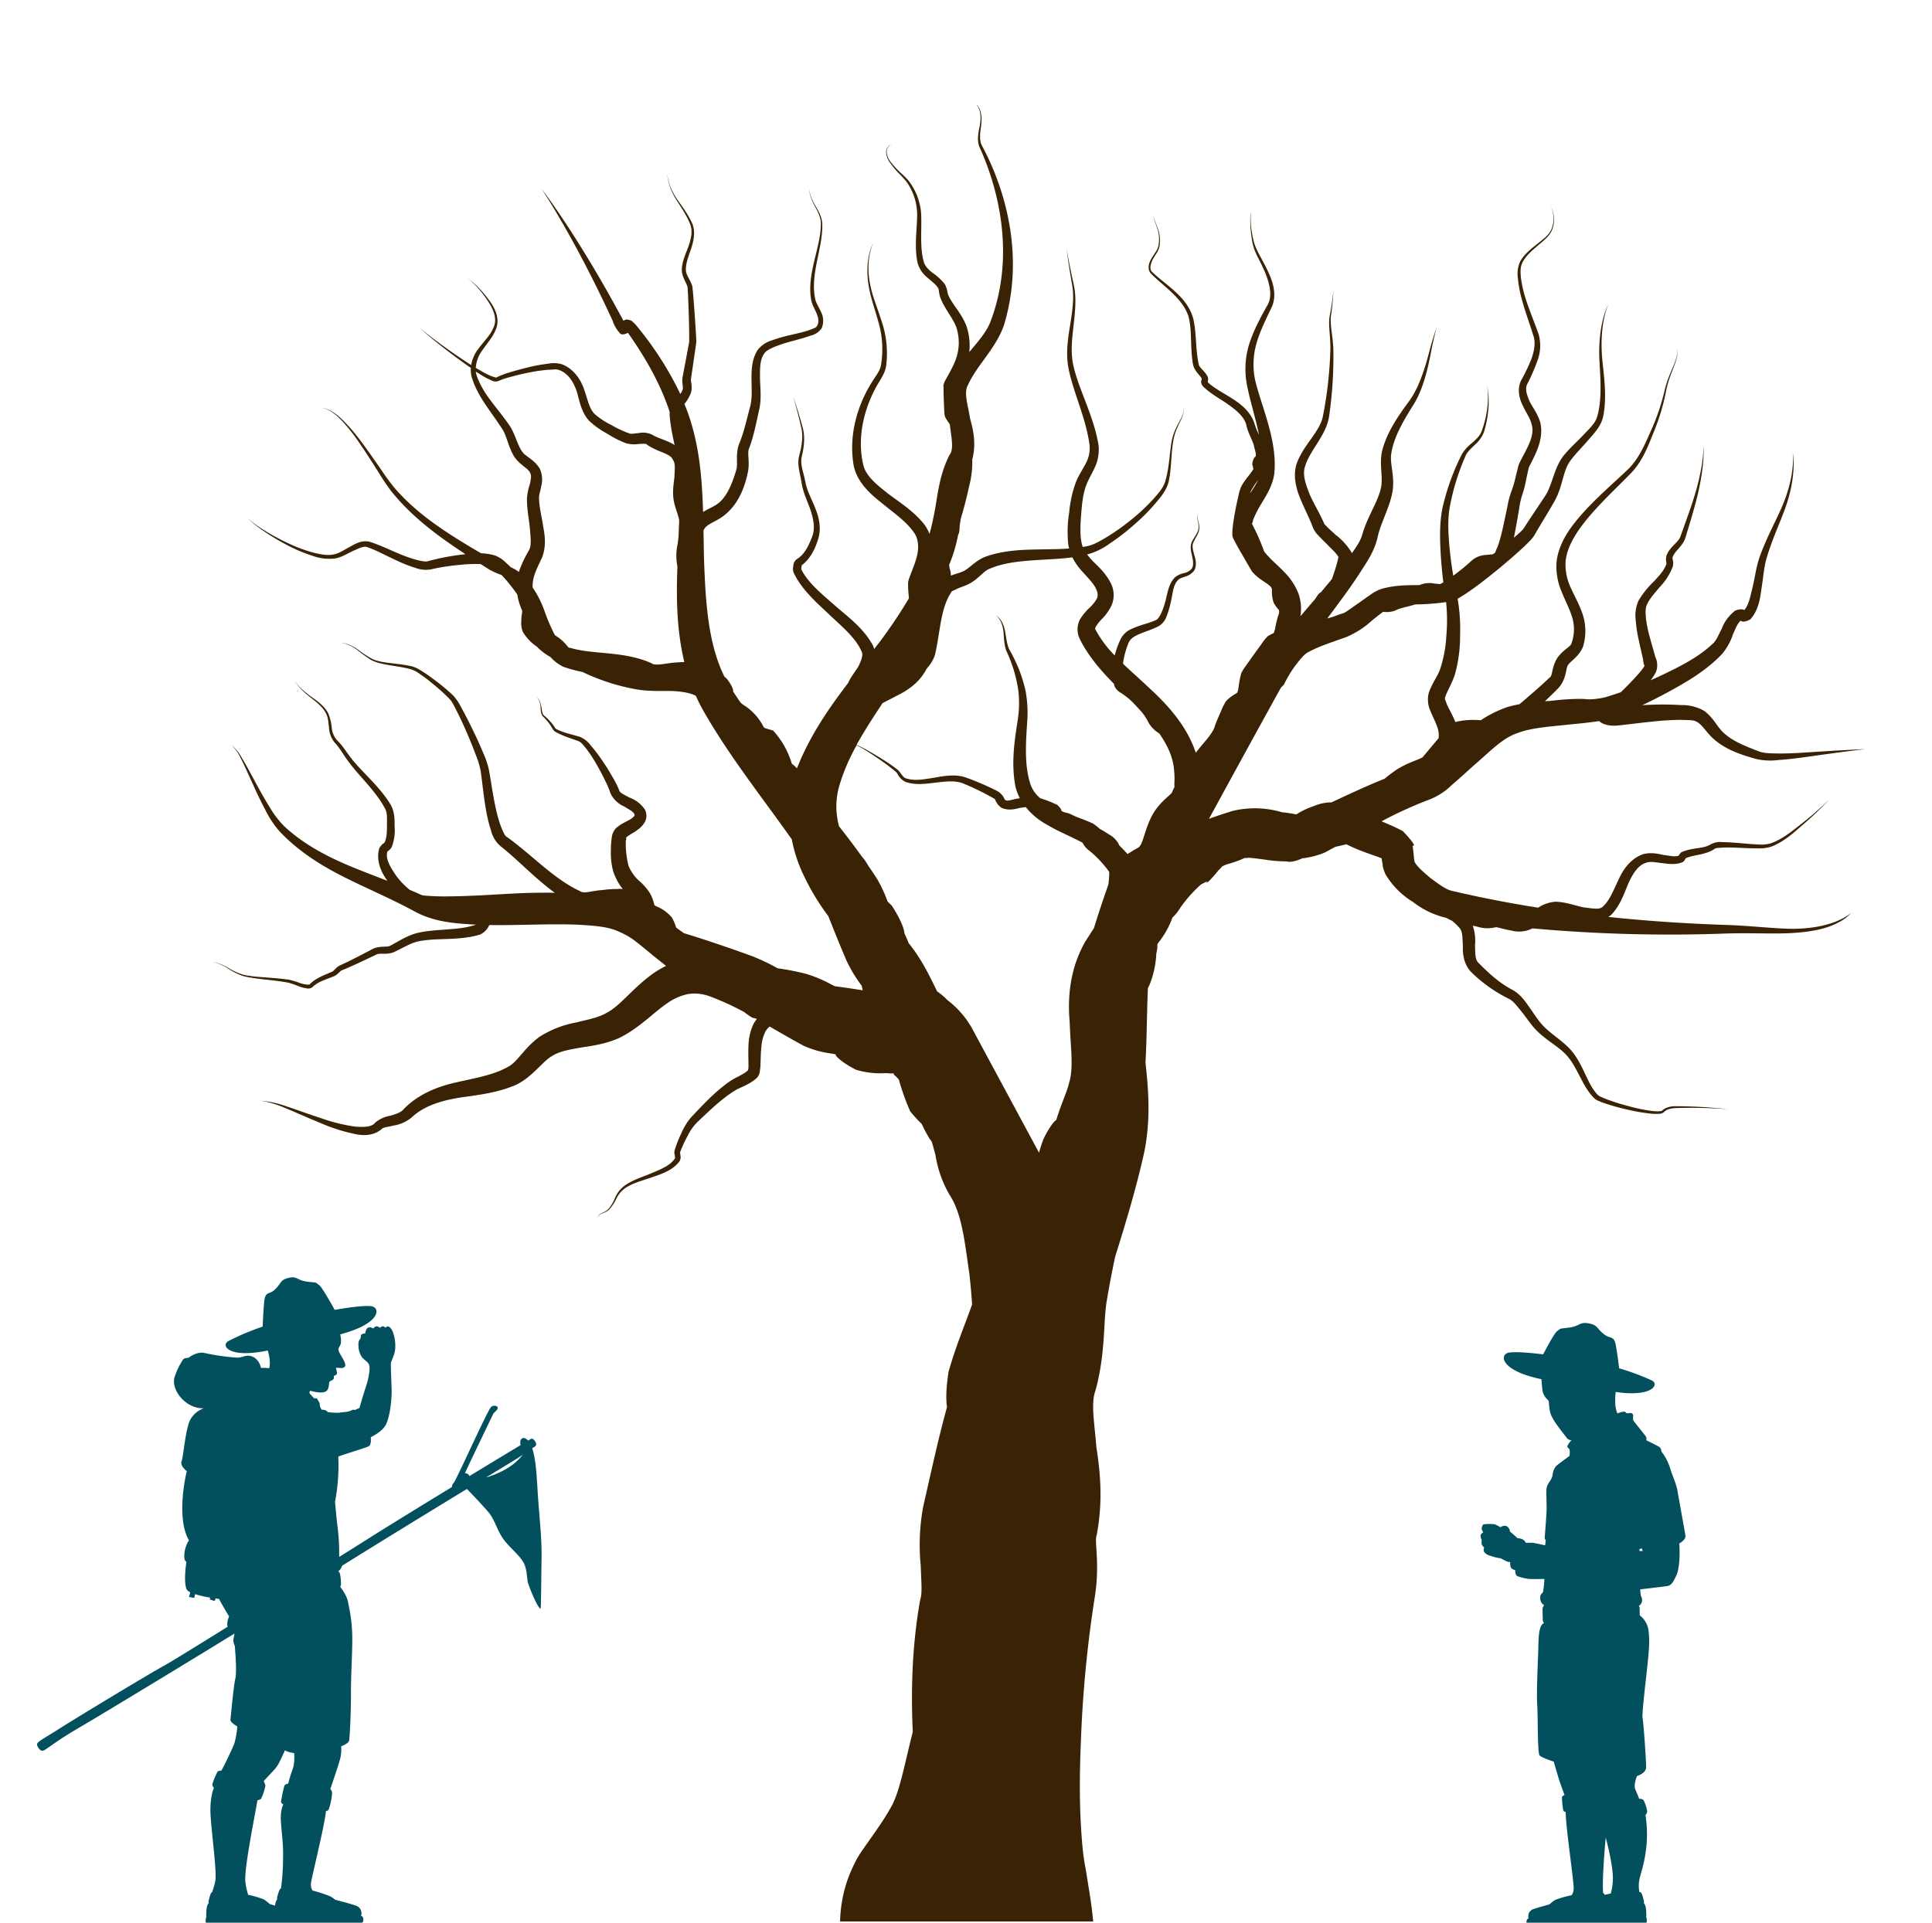 <svg id="Layer_1" data-name="Layer 1" xmlns="http://www.w3.org/2000/svg" viewBox="0 0 748.16 744.74">
	<defs>
		<style>
			.cls-1 {
				fill: #3a2205;
			}
		</style>
	</defs>
	<g id="layer1">
		<path id="path24" class="cls-1"
			d="M378.21,40.67s2.24,2,1.24,7.85c-.36,1.95-1.39,5.64-.09,8.59,5.61,12.18,14.68,39.33,4.38,67-1.49,4.27-4.84,8-8.38,12.26a23.5,23.5,0,0,0-.91-9.47c-1.73-5.27-5.59-8.73-7.26-12.67-.35-.78-.3-2.45-1.38-4.25A21.54,21.54,0,0,0,361,105.6c-1.54-1.26-2.89-2.63-3.29-4.27-1.48-5.19-.82-11.79-.95-16.89a23.43,23.43,0,0,0-5.05-14.6,38.12,38.12,0,0,0-2.94-2.91,34.18,34.18,0,0,1-3.57-3.86,7.35,7.35,0,0,1-1.83-4,3.15,3.15,0,0,1,2.27-3.31,3.22,3.22,0,0,0-2.48,3.31,7.59,7.59,0,0,0,1.7,4.22,33.93,33.93,0,0,0,3.43,4.08,39.42,39.42,0,0,1,2.73,3,22.21,22.21,0,0,1,4.12,14c-.12,5-1.09,11.58.2,17.48a11.34,11.34,0,0,0,3.91,5.79c1.57,1.39,3.21,2.52,4,3.93.46.51.22,1.94.91,3.77,1.87,4.9,5.57,8.54,6.49,12.54a18.82,18.82,0,0,1-.31,10.71c-1,3.12-2.94,6.2-4.63,9.41-.43,1.3-.48,1.89-.32,1.72,0,.51,0,1,0,1.45,0,1.33.06,2.66.1,3.94s.1,2.58.16,3.86c0,.44.05.88.08,1.33,0,.23.08.48.13.73a1.94,1.94,0,0,0,.07.33,17,17,0,0,0,1.87,2.94c.56,5,1.73,9.69-.14,12-3.36,6.56-4.34,13.38-5.34,19.68-.68,3.7-1.38,7.39-2.38,10.84a15.07,15.07,0,0,0-2-3.67c-4.09-5.15-9.27-8.36-14.13-12-4.25-3.41-8.73-6.83-9.59-11.47-2.37-10.48.45-21.68,5.5-30.56,1.3-2.22,2.95-4.44,3.43-7.31a38.85,38.85,0,0,0-1.77-17.47c-2.15-6.67-3.77-10.07-4.64-15.4-1.52-9,1.41-14.85,1.41-14.85s-3.15,5.38-2,14.94c.66,5.44,2.16,9,4,15.68a37.28,37.28,0,0,1,1,16.77c-.37,2.22-2,4.07-3.45,6.45-5.69,9-9.17,20.75-7.1,32.47,1.31,6.24,6.12,10.7,10.49,14.14,4.9,4.08,9.7,7.24,12.78,11.65,1.7,2.24,1.95,5.47,1.41,8.33-.6,3.09-2.18,6.54-3.34,9.85a5.93,5.93,0,0,0-.28,2.19c0,.83,0,1.62.09,2.33.06,1,.15,1.91.24,2.84a187.61,187.61,0,0,1-13.46,19.67,12.32,12.32,0,0,0-.5-1.4c-3.49-6.43-9-10.55-14.1-14.92-5.24-4.68-10.67-8.81-13.62-14.49-.08.13.07-.23,0-.87a1,1,0,0,0,.11-.73c3.59-2.68,5.39-6.76,6.49-10.48,1.21-4.1.19-8.25-1.19-11.65-1.5-3.82-3.18-6.6-3.82-10.07-.73-4-2.16-6.85-1.39-10.06,1-4.21,1.22-7.82.34-11.08-2.1-7.7-3.71-12-3.71-12s1.46,4.55,3.17,12.1c.72,3.18.3,6.6-.81,10.7-.93,3.59.33,6.75.91,10.56s2.16,6.82,3.44,10.51c1.11,3.3,1.91,7.05.71,10.18-1.31,3.5-3,7.13-6,8.88a3.34,3.34,0,0,0-1.34,2.68,4.05,4.05,0,0,0,.19,2.71c3.18,6.57,8.72,11.35,13.69,16.06s10.07,8.82,12.46,14.13c.94,1.4-.1,3.77-1.16,6-1.08,1.81-2.78,3.78-4,6.44-7.33,9.62-14.8,20.32-19.77,33a17,17,0,0,0-2-1.77,32.94,32.94,0,0,0-7.23-12.84c-1.17-.38-2.1-.64-2.89-.85a4.3,4.3,0,0,1-.67-.35c-.29-.5-.58-1-.84-1.5a21.45,21.45,0,0,0-7.28-7.35c-.32-.27-.61-.51-.91-.74-1-1.46-2-2.92-2.93-4.4,0-.05,0-.07,0-.11.18-.45-.43-2.2-2.44-4.8l-.9-.79c-6.61-13.26-7.34-30.29-7.92-45.58-.08-3.82-.14-7.45-.2-11.09l.24-.38c.84-1.9,4.09-2.78,7.23-5,5.84-4.24,8.43-11,9.69-17,.91-4.15-.39-7.5.55-9.49,1.88-5,2.8-10.24,3.88-14.93.91-4.11.41-8.17.3-11.68,0-3.78-.19-7.32,1.54-9.84.68-1.23,2.36-2,4.05-2.75a58.65,58.65,0,0,1,7-2.27c2.36-.65,4.64-1.23,6.94-2.07a7,7,0,0,0,4.41-3,7.59,7.59,0,0,0-.36-6.3c-.8-1.82-1.87-3.3-2.18-4.84-1.09-4.86-.22-10.13.61-14.38,1.21-6,2.19-9.9,2.11-14.64-.06-2.79-1.62-5.38-2.59-7-2.5-4.23-2.54-6.77-2.54-6.77s-.08,2.55,2.31,6.9c.91,1.65,2.35,4.27,2.28,6.87-.08,4.67-1.19,8.37-2.61,14.41-1,4.25-2.09,9.62-1.15,14.92.4,2,1.42,3.56,2.11,5.24s1,3.42.21,4.69c-.34.94-1.82,1.22-3.33,1.84-2.18.72-4.41,1.19-6.83,1.77a58,58,0,0,0-7.37,2.11,10.92,10.92,0,0,0-5.47,3.65c-2.3,3.51-2.47,7.7-2.43,11.48s.32,7.58-.59,10.75c-1.29,4.78-2.35,9.85-4.23,14.25-1.46,4-.37,7.71-1.07,10-1.62,5.49-3.83,11.24-8.13,13.77-1.29.77-3,1.5-4.74,2.58-.4-13.55-1.48-26.15-6-38.74-.39-1-.8-2.07-1.22-3.1a15.94,15.94,0,0,0,2.56-4.4c.63-2.6-.22-4.45,0-5.44-.05.35,2.07-14.16,2-13.8a5.64,5.64,0,0,0,0-1.39c0-.84-.08-1.68-.12-2.5-.14-2.43-.3-4.85-.47-7.21s-.35-4.86-.55-7.25c-.07-.85-.15-1.69-.25-2.54a5.22,5.22,0,0,0-.22-1.41c-.84-2.43-2.42-4.18-2.38-6-.09-2.79,1.27-5.83,2.12-8.53,1.06-3.25,1.53-6.52.35-9.4-1.51-3.54-4.48-7.4-6-9.61-4-6-3.62-10.28-3.62-10.28S258,71,261.78,77.19c1.41,2.29,4.22,6.26,5.51,9.71,1,2.58.37,5.53-.73,8.66-.93,2.55-2.44,5.64-2.54,8.93,0,2.57,1.59,4.65,2.21,6.61a6.9,6.9,0,0,1,.08,1c.06.83.1,1.66.14,2.51.11,2.37.19,4.76.27,7.23s.13,4.77.17,7.19q0,1.23,0,2.46a6.63,6.63,0,0,1,0,.87c0,.19-2.53,13.53-2.56,13.71-.38,2.41.43,4.18,0,4.87a5.57,5.57,0,0,1-.9,1.64,127.38,127.38,0,0,0-16.35-25.68,14,14,0,0,0-2-2.16c-.17-.38-1-.81-2.43-1a4.81,4.81,0,0,0-1.26.48c-.26-.53-.54-1.1-.89-1.7-17.41-32.24-30.82-49.42-30.82-49.42s12.57,18.55,27.53,51.06A13.07,13.07,0,0,0,240,129c.42.69,1.52.72,3.16-.07.15.19.28.38.44.6,5.94,8.49,12.07,18.77,15.76,30.14a7.75,7.75,0,0,0,0,1.71c.1,1.39.29,2.73.5,4,.38,2.38.87,4.72,1.38,7-3-1.89-6.25-2.53-8.36-3.83a8.16,8.16,0,0,0-5.58-.79c-1.62.1-2.86.45-3.59.12a38.24,38.24,0,0,1-6.86-3.2,29.55,29.55,0,0,1-6.33-4.11c-2.32-2-2.95-5.89-4.25-9.53-1.41-4.3-4.3-8.2-8.52-9.9a11.73,11.73,0,0,0-5.66-.24,63.74,63.74,0,0,0-7.49,1.37c-2.54.61-5,1.29-7.34,2a31,31,0,0,0-4.93,1.89c-.19.25-.8-.1-1.53-.27a25.82,25.82,0,0,1-3.5-1.63c-1-.57-2-1.16-3.06-1.77a12.84,12.84,0,0,1,2.26-6.41c2.36-3.45,4.69-5.76,5.84-9.42,1.27-4.36-1.51-8.57-3.32-10.88a40.61,40.61,0,0,0-7.72-7.93,40.31,40.31,0,0,1,7.29,8.25c1.65,2.36,4.13,6.59,2.74,10.22-1.18,3.33-3.52,5.33-6.13,8.84a14.35,14.35,0,0,0-2.74,6.23c-1.72-1.09-3.36-2.18-4.81-3.16-3.91-2.66-7.2-5.06-9.68-6.93-3.72-2.8-5.69-4.54-5.69-4.54s1.91,1.84,5.51,4.77c2.41,2,5.61,4.5,9.42,7.32,1.53,1.13,3.27,2.39,5.12,3.65a10.89,10.89,0,0,0,.4,3.77c2.41,7.68,7.17,12.7,11.82,20,1.8,2.77,2.23,6.81,4.63,10.69,2.19,3.24,5.58,4.48,6.17,6.37.54.86.19,2.32-.1,4a23.49,23.49,0,0,0-1.18,5.58c-.07,4.15.73,7.91,1.12,11.55.23,3.62.82,7-.53,9a46.36,46.36,0,0,0-3.75,8.09c-.17-.13-.33-.27-.51-.4a16.85,16.85,0,0,0-2.6-1.44c-.59-.57-1.19-1.14-1.82-1.7a12,12,0,0,0-4.35-2.86,21.81,21.81,0,0,0-5.34-.84c-14-8.18-24.76-15.23-33.47-25.26a87.34,87.34,0,0,1-5.42-7.42c-2.79-4-5-7.2-7.43-10.43a66.87,66.87,0,0,0-8.06-9.26c-4.38-4.06-7.34-3.92-7.34-3.92s2.9,0,7.09,4.18a66.56,66.56,0,0,1,7.6,9.51c2.3,3.32,4.34,6.55,7,10.7a86.74,86.74,0,0,0,5.21,7.8c7.59,9.47,17,16.73,28.76,24.44l-2,.25a90.18,90.18,0,0,0-12.35,2.43c-1.07.39-2.56,0-4.18-.36a51.66,51.66,0,0,1-6.42-2.18c-4-1.61-8-3.64-12.14-4.93-2.9-.74-5.47.71-7.37,1.8-2.37,1.21-4.17,2.59-6.32,3.05-2.6.6-5.47,0-8-.63a57.66,57.66,0,0,1-9.93-3.7,84.73,84.73,0,0,1-9.34-5.07,43.11,43.11,0,0,1-6.37-4.7,43.17,43.17,0,0,0,6.18,5,85.76,85.76,0,0,0,9.17,5.51,58.84,58.84,0,0,0,9.95,4.2,18.74,18.74,0,0,0,8.67,1c2.6-.49,4.65-1.85,6.86-2.9,2.11-.87,4.29-2.16,5.8-1.42,3.85,1.37,7.61,3.53,11.76,5.39a53.69,53.69,0,0,0,6.69,2.59,11.24,11.24,0,0,0,5.81.59,87,87,0,0,1,12-1.83,54.42,54.42,0,0,1,7.46-.25l3.11,2a28.68,28.68,0,0,0,4.95,2.23c.94,1,1.86,2,2.74,3.11,1.21,1.47,2.33,2.95,3.36,4.46a23.86,23.86,0,0,0,1.91,6.26c0,.39-.08.73-.11,1.16a12.86,12.86,0,0,0-.22,2.35,10.07,10.07,0,0,0,.56,4.69,18.25,18.25,0,0,0,5.55,5.8c.11.12.2.24.31.37a24.44,24.44,0,0,0,4.88,3.61,15.75,15.75,0,0,0,5,3.76,54.82,54.82,0,0,0,7.37,2A80.61,80.61,0,0,0,246.35,267c5,.87,9.66.58,13.8.66,3.46.15,6.74.58,9.31,1.85.72,1.63,1.5,3.24,2.37,4.84,10,17.79,23,34.1,34.79,50.76a56.07,56.07,0,0,0,4.15,13,92.37,92.37,0,0,0,10,16.77c3.68,9.29,6.34,15.68,7.05,17.21a52.62,52.62,0,0,0,5.89,9.75c.12.57.24,1.14.39,1.75-3.65-.59-7.25-1.1-10.82-1.58l-1-.49a52.85,52.85,0,0,0-10-4.27,98.17,98.17,0,0,0-11.11-2.18,81,81,0,0,0-10.06-4.76c-7.63-2.77-16.73-5.94-26.28-8.85-1-.72-2-1.44-3-2.17a16.66,16.66,0,0,0-1.74-4c-3.1-3.53-6-4.07-6.36-4.51-.46.37-.35-1.67-1.9-4.57a21.71,21.71,0,0,0-4.6-5.26,16.18,16.18,0,0,1-3.78-5.45,32.8,32.8,0,0,1-1.09-9.94,1.61,1.61,0,0,0,.09-1.08c.83-.95,2.66-1.68,4.55-3.13a9.37,9.37,0,0,0,2.75-3,5.24,5.24,0,0,0,0-4.74,12.14,12.14,0,0,0-6.13-4.73c-1.88-1.08-3.66-1.73-3.91-2.94a32.31,32.31,0,0,0-2.36-4.71c-1.28-2.27-2.62-4.41-4-6.44a57.59,57.59,0,0,0-4.56-6,9.78,9.78,0,0,0-4.27-3.39c-1.86-.55-3.62-1-5.24-1.48a25.8,25.8,0,0,1-2.9-1.06c-.65-.35-1.24-.5-1.41-.9a20.59,20.59,0,0,0-4.31-4.83c-.79-.67-.82-2.35-1-3.22C209.11,271,208,270,208,270a7.66,7.66,0,0,1,1.33,3.93c.09.84,0,2.53.91,3.57a19.66,19.66,0,0,1,3.79,4.89,3.61,3.61,0,0,0,1.81,1.48,26.25,26.25,0,0,0,2.94,1.33c1.64.64,3.4,1.2,5.15,1.85,1.23.41,2,1.69,3.19,3.07a53.07,53.07,0,0,1,3.94,6.05c1.19,2.06,2.34,4.23,3.42,6.5a29.44,29.44,0,0,1,1.83,4.36,10.22,10.22,0,0,0,5.41,5.36c1.87,1.2,3.74,2,4,3.18.06.15,0,.44-.09.48a5.41,5.41,0,0,1-1.51,1.29c-1.32.84-3.44,1.56-5.58,3.46a6.35,6.35,0,0,0-1.68,4,29.14,29.14,0,0,0-.29,4.49,27.39,27.39,0,0,0,.86,8.12,22.08,22.08,0,0,0,3.76,7,5.57,5.57,0,0,0-1.93-.06,44.13,44.13,0,0,0-6.09.42c-3.88.21-6.93,1.54-8.48.45-10.38-4.82-18.66-14.08-28.35-21-1-.52-1.53-2.18-2.31-3.95a54.14,54.14,0,0,1-2.16-7.71c-1.05-4.79-1.66-9.67-2.55-14.43a32.72,32.72,0,0,0-2.21-6.51c-1.25-3.06-2.61-6-4-8.85s-2.81-5.69-4.32-8.38a20.52,20.52,0,0,0-3.35-5.05,79,79,0,0,0-7.64-6.32c-1.53-1.15-3-2.2-4.58-3.15a12.72,12.72,0,0,0-3.72-1.76c-6.09-1.4-11.54-1.06-15.42-2.91a42.74,42.74,0,0,1-5.64-3.73c-4.07-2.71-6.64-2.5-6.64-2.5s2.55-.08,6.48,2.73a52.41,52.41,0,0,0,5.55,4c4,2.06,9.64,2,15.38,3.56a12,12,0,0,1,3.29,1.75c1.46,1,2.88,2,4.34,3.24a79.48,79.48,0,0,1,7.22,6.47c1.18,1.2,1.85,2.89,2.81,4.7,1.37,2.69,2.65,5.47,3.92,8.41s2.45,5.82,3.56,8.85a31.07,31.07,0,0,1,1.79,6c.68,4.67,1.1,9.58,2,14.63a55.94,55.94,0,0,0,2,8.36,11.72,11.72,0,0,0,3.57,6c6.91,5.42,13.28,12.43,21.14,18.15-2.37-.06-5-.05-8,0-8.79.14-19,1.1-29.73,1.33-2.89.06-5.85.13-8.73,0-1.74-.11-3.42-.14-4.91-.37q-2.42-1.1-4.78-2.08a28.66,28.66,0,0,1-5.4-5.66c-2.08-3.11-4.23-6.48-3.24-9.27a4.3,4.3,0,0,0,1.62-1.65,17.74,17.74,0,0,0,1.12-8.17c.05-2.54,0-5.49-1.45-8.14-4.5-7.44-11-12.51-15.4-18.17-1.91-2.45-3.17-4.71-5.36-6.83a8.47,8.47,0,0,1-2.13-4.88,18.19,18.19,0,0,0-1.41-5.73c-1.59-3-4.7-5-6.58-6.36-4.75-3.39-6.38-6.07-6.38-6.07s1.5,2.78,6.15,6.39c1.82,1.42,4.81,3.59,6.11,6.39.78,1.63.82,3.39,1.08,5.52a9.68,9.68,0,0,0,2.25,5.65c1.82,1.89,3.15,4.42,5,6.92,4.33,6,10.61,11.44,14.4,18.5,1,1.74.77,4.17.77,6.79s-.11,4.91-1.07,6.63c-.13,0-1,.43-1.89,2-1.4,4.67.67,9.29,3.15,12.63-5.33-2.07-10.44-4-15.2-6-10.3-4.36-18.33-9.14-24.72-15.1a36.49,36.49,0,0,1-5.7-7.46c-2.18-3.48-4.25-7.29-5.78-10.11-2.33-4.3-3.4-6.35-5.11-9.17a17.43,17.43,0,0,0-3.81-4.73,18.4,18.4,0,0,1,3.44,4.94c1.5,2.93,2.4,5,4.44,9.48,1.32,2.92,3.13,6.89,5.1,10.59a38.21,38.21,0,0,0,5.52,8.35c6.23,6.66,14.31,12.33,24.61,17.54,8.77,4.45,18.59,8.52,28.26,13.81,5.95,3.11,12.48,4.12,18.86,4.55,1.47.12,2.94.2,4.4.27-6.61,2.36-14.62,1.46-22.4,3.15-4.1.95-7.47,3.24-10.63,4.92-1.28.87-4,0-6.81,1.26-4.54,2.37-8.66,4.57-13,6.53a5.71,5.71,0,0,0-1.68,1.34c-.55.47-.86.91-1.15,1-3.12,1.38-6.3,2.43-8.76,4.92,0,.19-.51.09-1.07.12a13.65,13.65,0,0,1-2.44-.52,33.72,33.72,0,0,0-4.46-1.37c-7-1-13.06-.86-17.79-1.95a25.08,25.08,0,0,1-6.07-2.83c-3.78-2.11-6-2.09-6-2.09s2.24.09,5.9,2.3a25.15,25.15,0,0,0,6.07,3.1c4.77,1.29,11,1.38,17.73,2.63a40.08,40.08,0,0,1,4.25,1.5,15.22,15.22,0,0,0,2.68.67,2.65,2.65,0,0,0,2.3-.49c2.14-2.12,5.14-2.89,8.43-4.25a6,6,0,0,0,1.71-1.29c.56-.44.9-.88,1.18-.94,4.5-1.83,8.75-3.89,13.36-6.09,1.37-.79,4,.23,6.93-1,3.46-1.63,6.7-3.72,10-4.26,7.18-1.3,15.26-.08,23.26-2.51a7.13,7.13,0,0,0,3.57-3.69c4.35.07,8.71,0,13.21-.09,7.17-.12,14.72-.35,21.89,0,5.67.37,11.14.7,15.21,2.7a30.9,30.9,0,0,1,5,2.7c2.7,2,5.1,4,7,5.57,2.18,1.8,4,3.23,5.54,4.46l.59.5a36.56,36.56,0,0,0-6.94,4.41c-6.82,5.32-11.05,11.19-16.12,13.8-3,1.79-7.2,2.56-11.63,3.67a39.74,39.74,0,0,0-14.33,5.6c-6,4.4-8.57,9.86-12.21,11.63-5.64,3.23-13.28,4.44-20,6-8,1.75-15.21,5-20.4,10.42-.94,1.22-2.95,1.81-5,2.48a12.27,12.27,0,0,0-6,2.7c-1.33,1.85-4.75,1.71-7.58,1.54a65.19,65.19,0,0,1-13-3.16c-5.41-1.75-9.94-3.44-13.57-4.63a39.64,39.64,0,0,0-10-2.24,41.57,41.57,0,0,1,9.75,3c3.52,1.44,7.89,3.44,13.21,5.61a67.19,67.19,0,0,0,13.22,4.24c3,.66,7.15.93,10.44-1.83.72-.86,2.42-.8,4.54-1.39a14.47,14.47,0,0,0,7.13-3.15c4.57-4.33,11-6.44,18.42-7.65,6.52-1,14.67-1.73,22.24-5.1,6.38-3.24,9.93-8.89,13.72-11.06,2.9-1.87,6.83-2.49,11.34-3.31,4.27-.63,9.35-1.33,14.56-3.63,7.86-3.84,13.33-9.87,18.64-13.46a21.63,21.63,0,0,1,8-3.58,17,17,0,0,1,9.17,1.12A104.76,104.76,0,0,1,288.16,392c2.37,1.83,3.69,2.58,3.79,2.31.41.15.76.26,1.11.37l.05,0a11.76,11.76,0,0,0-1.63,2.63,21.53,21.53,0,0,0-1.64,7.84c-.12,2.38,0,4.69,0,6.82a16.08,16.08,0,0,1-.06,2.15.64.64,0,0,0-.08.39c-1.62,1.7-4.62,2.61-7.41,4.57-5.65,4-10.37,9.18-14.53,13.57a23.14,23.14,0,0,0-3.85,6.17,49.86,49.86,0,0,0-2.65,6.68,3.79,3.79,0,0,0,.07,2.07,2.35,2.35,0,0,0,.14.95c-1.74,2.94-5.73,4.45-8.84,5.78-4.38,1.82-7.52,2.67-10.8,5a11.36,11.36,0,0,0-3.59,4.53,16.1,16.1,0,0,1-2.76,4.64,8.38,8.38,0,0,1-2.48,1.4c-1.71.8-1.46,2-1.46,2s-.17-1.13,1.52-1.83a8.67,8.67,0,0,0,2.63-1.31,17,17,0,0,0,3.07-4.59,10.61,10.61,0,0,1,3.55-4.07c3.25-2.05,6.28-2.66,10.86-4.3,3.18-1.1,7.46-2.51,10-6a3.12,3.12,0,0,0,.29-2.32c0-.71-.2-1.14-.09-1.14a46.33,46.33,0,0,1,2.85-6.21,20.36,20.36,0,0,1,3.62-5.25c4.42-4.19,9.27-9,14.64-12.36,2.27-1.41,5.61-2.25,8.58-4.94a4.3,4.3,0,0,0,1.19-2.65,20.47,20.47,0,0,0,.25-2.74c.09-2.26.11-4.48.33-6.53a16.35,16.35,0,0,1,1.49-5.91,6.45,6.45,0,0,1,1.74-2.09c4.16,2.4,8.46,4.91,13.07,7.41,7.44,3.36,12.56,2.82,12.75,3.67-1.1-.85.59,2.1,7.58,5.64a32.34,32.34,0,0,0,11.63,1.31c2.44.27,3.69,0,3.08.33-.47-.35-.28.09.81,1,.36.36.73.77,1.09,1.16a90.4,90.4,0,0,0,4.4,12.32,59.71,59.71,0,0,0,4.5,4.94,57.37,57.37,0,0,0,3.16,5.93c.82.46,1.18,2.79,2.12,6a44.32,44.32,0,0,0,5.42,15.41c4.92,7.41,5.92,18.52,7.69,30.47q.69,6,1.08,12.06c-2.73,7.76-6.34,16.22-9.1,26-1.22,7.58-.91,12.2-.6,13.67-3.67,13.28-6.59,27.21-9.24,38.63a82,82,0,0,0-.95,22.87c.2,6.37.67,10.66-.2,13.17-3.25,18.06-3.59,35.89-2.88,51.23-3.59,14.18-5.24,24.14-8.87,29.89-3.25,6-11.06,16.07-12.73,19.2-1.07,2-2.1,4.21-3.05,6.54a52.53,52.53,0,0,0-3.5,17.8h98c-.52-6.29-1.66-12.54-2.65-18.87-.11-.61-.22-1.23-.33-1.87-.57-3.21-1.31-6.86-1.95-20.23-.33-8.28-.31-17.76.23-30a467.18,467.18,0,0,1,5.38-55c2-13-.31-21.33.68-23.63,2.56-13.44,1.33-24.78-.13-34.28-.71-9.16-2.19-16.94-.35-21.7,3.94-14.32,3-26.24,4.34-34.55q1.44-8.67,3.31-17.4c4.11-13.1,8.25-26.87,11.29-40.61,2.56-12.87,1.56-24.43.44-34.62.3-5.25.42-10.36.54-15.33.11-4.6.2-9.06.4-13.39.18-.44.39-.86.61-1.28a36.62,36.62,0,0,0,2.65-12.19,12.17,12.17,0,0,0,.41-3.59c.23-.36.5-.75.82-1.16a33.15,33.15,0,0,0,5-9.15,20.43,20.43,0,0,0,2-2.22,50.67,50.67,0,0,1,9.12-10.65c.66-.32,1.41-.71,2.26-1.18-.58,1.3,1.06-.08,4.46-4.25.57-.55,1.07-1.09,1.47-1.55.55-.26,1.1-.52,1.66-.76a40.6,40.6,0,0,0,7-2.49,5.35,5.35,0,0,0,1.41-.07c1.87.06,4.06.41,6.57.73a54.94,54.94,0,0,0,8.2.67c1.42.38,3.57,0,6.13-1.19a31.72,31.72,0,0,0,8.79-2.27l4-2.17c1.51-.34,3-.69,4.32-1,5,2.55,9.69,3.91,13.62,5.41.13.82.28,1.72.46,2.7-.1.19.15,1.38,1,3.44a31.13,31.13,0,0,0,10.66,10.77,33.17,33.17,0,0,0,13,6.2c.65.37,1.35.74,2.12,1.09a17.34,17.34,0,0,1,2.79,2.67c1.41,1.27,1.25,4.12,1.45,7.14-.11,3.05.31,6.86,3,9.86A55.94,55.94,0,0,0,584,386.73c1.94.82,3.46,3,5.18,5.08s3.13,4.34,5,6.44c3.71,4.13,8.32,6.45,11.61,9.63,5,4.73,6.61,12.65,11.61,17.56a5.78,5.78,0,0,0,1.93,1.12c1,.44,2.09.8,3.11,1.13,2.86.93,5.7,1.65,8.39,2.25a67.71,67.71,0,0,0,8.41,1.41,18,18,0,0,0,3.11.08,2.91,2.91,0,0,0,2-.65c1.26-1.39,3.53-1.55,5.35-1.6a189.92,189.92,0,0,1,19.45.47,189.27,189.27,0,0,0-19.45-1.16c-1.86-.05-4.28.07-6,1.65-.22.28-.77.25-1.38.32a17.36,17.36,0,0,1-2.93-.17,65.81,65.81,0,0,1-8.2-1.69c-2.64-.68-5.42-1.49-8.18-2.5a30.54,30.54,0,0,1-2.91-1.18,4.69,4.69,0,0,1-1.35-.79c-4.38-4.47-5.51-12.22-11.08-18.1-3.55-3.65-8.1-6.15-11.08-9.82-1.6-1.92-3-4.2-4.65-6.48-1.5-2.14-3.32-4.69-6.25-6.31-4.81-2.5-9-6.22-13.07-10.4-1.47-1.17-1.3-3.89-1.43-6.82a18,18,0,0,0-.87-7.62,24.92,24.92,0,0,1,2.89.68c3.75.82,6.24-.36,6.58-.05,1.5.34,3.55.92,5.58,1.26a11.5,11.5,0,0,0,7.45-.57l.54-.3a591.15,591.15,0,0,0,75,2c10-.33,18.9.28,26.25-.24,8.33-.53,13.58-2,17.49-4.15a16.06,16.06,0,0,0,4.88-3.76s-6.05,6.16-22.43,6.32c-7.24,0-15.93-1.16-26.19-1.5-12.86-.43-28.4-1.29-45.54-3.1a12.11,12.11,0,0,0,1.26-.94c3.41-3.69,4.85-8.11,6.47-12,1.63-3.53,3.61-7,6.78-8,1.64-.72,4-.16,6.45.11s5.22.79,8-.49a5,5,0,0,0,1-1.41c3.06-1.42,7.44-1.17,11-3.51.69-.61,2.07-.5,3.5-.62,2.13-.08,4.33,0,6.43.1,2.37.09,4.55.2,6.82.19a15.44,15.44,0,0,0,5.17-.58c5-1.8,9.24-5.77,12.09-8.25a127.41,127.41,0,0,0,10.63-10.14,126.91,126.91,0,0,1-11.05,9.64c-3,2.34-7.39,6.09-12.08,7.51a14.53,14.53,0,0,1-4.74.3c-2.21-.09-4.36-.29-6.73-.49-2.08-.18-4.32-.38-6.57-.39a8.11,8.11,0,0,0-4.74.82c-2.78,1.87-7.17,1.15-11.45,3.12a5.57,5.57,0,0,0-1,1.3c-1.5.56-3.52,0-5.76-.26-2.29-.48-5.06-1.12-8.06-.3-4.64,1.63-7.59,5.7-9.37,9.66-2,4.07-3.35,8-6,10.43-1.17,1.66-4.49.83-7.69.49-3.31-.7-6.51-2-10.73-2.19a14,14,0,0,0-6.81,2.32c-10.76-1.7-21.87-3.82-33.16-6.47-2.64-.52-5.3-2.67-8.53-5-2.65-2.29-5.12-4.29-6.2-6.34.05,0,0-.22-.1-.68-.09-.76-.16-1.61-.26-2.55s-.19-1.83-.39-3c1.35.58.29-1.46-3.79-5.64-2.85-1.52-5.62-2.68-8.21-3.78a160.82,160.82,0,0,1,18.84-8.55,25.22,25.22,0,0,0,8.29-5.45c3.09-2.62,6-5.32,8.77-7.8,6.14-5.27,10.87-10.37,16.56-12.31,5.34-2.08,11.95-2.49,18.5-3.2,3.4-.35,6.73-.64,10.19-1.09,1-.11,2-.25,3.1-.43,1.24,1.23,3.89,2,6.93,1.74l1.27-.13c3.59-.37,8.39-1,12-1.35a113.1,113.1,0,0,1,11.39-.73c2.55.16,5.06-.1,6.36.86,1.94,1,3.46,3.81,6.15,6.32,4.83,4.4,10.9,6.34,16.55,7.94a24.55,24.55,0,0,0,8.83.43c4.16-.27,8.31-.83,11.9-1.34,12.68-1.81,21.6-2.88,21.6-2.88s-9.14.4-21.77,1.24c-3.61.24-7.75.49-11.8.46-2.72-.05-5.52,0-7.76-.9-5.45-2.1-10.94-4.22-14.4-8.1-1.81-2-3.34-5.08-6.45-7.44a16.91,16.91,0,0,0-9-2.3A114.21,114.21,0,0,0,638.9,273l-2.9.12c3.79-1.77,7.45-3.65,10.94-5.58,7.49-4.09,14.41-8.38,20-14.3a23.62,23.62,0,0,0,4.19-7.64c1-2.18,1.68-4.11,2.85-5.1h.25c.47.46,1.83.42,3.63-.64,3.26-3.69,3.79-8.42,4.27-11.93.78-4.64.88-8,2-11.81,2.22-7.48,5.26-13.83,7.24-19.4,4.72-13.33,2.83-21.55,2.83-21.55s1.33,8.38-4.11,21.05c-2.29,5.37-5.7,11.45-8.5,19-1.48,4.08-1.85,7.65-2.85,12-.85,3.29-1.42,7.06-3.3,9.12h0c-.38-.38-1.59-.55-3.47.17a15.84,15.84,0,0,0-5.22,7c-1.24,2.35-2.13,4.72-3.56,5.88-5.25,5-11.83,8.37-19.38,12-1.51.72-3.06,1.42-4.62,2.1a18.6,18.6,0,0,0,2.09-3.23,7.32,7.32,0,0,0-.29-5.84c-.63-2.45-1.37-4.82-2-7.18a51.36,51.36,0,0,1-1.6-7.61c-.16-2.09-.33-4.05.4-5.47,1.07-2.38,3.07-4.52,5-6.83a23.23,23.23,0,0,0,5-7.89c.45-2-.32-3.15-.09-3.47.57-2.36,3.81-4.21,4.92-7.52,3.42-11.21,5.37-17.76,6.44-25.44a55.51,55.51,0,0,0,.64-10.41,55.53,55.53,0,0,1-1.2,10.31c-1.5,7.62-3.76,13.84-7.77,24.91-.75,2.29-4,3.79-5.39,7.37-.49,1.86.2,3.16-.09,3.4-.85,2.42-2.77,4.43-4.8,6.64a35.14,35.14,0,0,0-5.87,7.3A13.86,13.86,0,0,0,633.4,240a55,55,0,0,0,1.28,8.32c.53,2.5,1.14,4.9,1.61,7.22.11,1.83.82,2.83.47,2.5a19.55,19.55,0,0,1-2.3,3c-1.35,1.56-2.77,3.06-4.18,4.49-.9.92-1.78,1.78-2.66,2.61-2,.69-4,1.34-6,1.94a31.45,31.45,0,0,1-6.36.83c-.85-.09-1.72-.16-2.6-.19a88.21,88.21,0,0,0-12.23.78l-2.15.11c1.86-1.75,3.69-3.53,5.48-5.39,3-3.68,2.5-7.32,3.45-8.6.93-1.56,4.18-3.18,5.81-7.13a20.75,20.75,0,0,0-.16-12.6c-1.24-3.71-3.07-6.87-4.46-9.95a21.26,21.26,0,0,1-2.16-9.94c.26-4.87,2.85-9.52,5.72-13.56,5.52-7.67,14.07-15.39,19.75-21.29,4.27-4.45,6.59-10.48,8.42-15.12a84.41,84.41,0,0,0,5-16.27c1-5.47,3.25-9.58,4-12.51a15,15,0,0,0,.57-4.57,14.94,14.94,0,0,1-.73,4.53c-.82,2.87-3.22,6.82-4.45,12.42A83.21,83.21,0,0,1,639,167.54c-2,4.56-4.5,10.38-8.59,14.28-5.82,5.61-14.68,13-20.77,20.85-3.23,4.1-6.22,9.16-6.87,15a24.91,24.91,0,0,0,2.06,11.76c1.37,3.4,3.05,6.53,4,9.71a16,16,0,0,1-.2,9.83c-.19,1.52-3.23,2.55-5.53,5.84-2.3,3.6-1.81,7.1-3,7.61-3.23,3.11-6.66,6.06-10.18,9.08-.49.43-1,.84-1.48,1.26-1.45.29-2.9.61-4.35,1A44.75,44.75,0,0,0,573.41,279a29.63,29.63,0,0,0-9.85.66c-.12-.35-.26-.69-.41-1-1-2.27-2.07-4.12-2.85-5.81-.44-1.4-1-2.36-.7-2.62.7-2.49,2.63-5.28,3.81-9a54.74,54.74,0,0,0,2-14.83,70.26,70.26,0,0,0-.95-14.5,9.33,9.33,0,0,0,1.09-.63c1.45-.86,2.8-1.77,4.09-2.68,3.43-2.42,6.69-5,9.87-7.59s6.3-5.26,9.31-8c1.13-1,2.25-2.09,3.34-3.23a12.82,12.82,0,0,0,2.07-2.5c2.56-4.52,5.21-8.65,7.77-13.16,3.18-5.68,3.21-11.66,6-15.48,2-2.78,4.51-5.21,6.79-7.86s5-5.34,5.95-9.06c1.69-7.72.31-16.61-.24-22.2-1.35-14.27,2.39-21.83,2.39-21.83s-4.22,7.37-3.52,21.91c.26,5.65,1.18,14.55-.81,21.58-.73,2.89-3.27,5-5.81,7.75-2.2,2.3-5.1,4.86-7.38,7.74-3.67,4.83-4.19,11.12-6.94,15.32s-5.72,8.49-8.43,12.77a10.84,10.84,0,0,1-1.41,1.45c-.75.71-1.54,1.39-2.36,2.08.22-1,.42-2,.6-3,.53-2.76,1-5.53,1.47-8.28a30.29,30.29,0,0,1,1.13-5.17,42.48,42.48,0,0,0,1.63-6.38c.23-1.06.45-2.11.68-3.14.2-.71.21-1.17.3-1.29,2.55-5,5.9-10.91,4.44-17.34-.9-3.17-2.78-5.61-4-7.91-1.14-2.52-2.11-5.19-1-7.11a73.54,73.54,0,0,0,3.87-8.91,16.29,16.29,0,0,0,.45-10.36c-1.71-4.85-3.62-9.34-5-13.72a46.36,46.36,0,0,1-1.8-7.91c-.23-2.18-.34-4.21.49-5.91,1.33-2.84,4.17-5.1,6.22-6.89,2.68-2.28,4.7-3.86,5.53-6.46a11.28,11.28,0,0,0-.72-8.64,11.1,11.1,0,0,1,.42,8.54c-.86,2.48-2.87,3.84-5.63,6.08-2.11,1.69-5.08,3.89-6.69,6.93a11.89,11.89,0,0,0-.82,6.47,47.27,47.27,0,0,0,1.56,8.2c1.2,4.52,2.95,9.13,4.46,14,.91,2.75.29,5.88-.78,8.94a71.44,71.44,0,0,1-4.06,8.46c-1.51,3.26-.68,6.85.73,9.66,1.26,2.77,3,5.06,3.45,7.41,1.3,4.6-2.16,9.47-4.73,14.75a8.65,8.65,0,0,0-.67,2.11c-.27,1.06-.53,2.11-.8,3.14a39.87,39.87,0,0,1-1.65,5.71,31.75,31.75,0,0,0-1.56,5.91c-.6,2.78-1.15,5.51-1.75,8.17a61.76,61.76,0,0,1-2.05,7.46,12.73,12.73,0,0,0-.9,2.2l-.89.67c-.62.13-1.57.13-2.73.29a9,9,0,0,0-5.55,2.2,67.78,67.78,0,0,1-5.57,4.67c-.53.41-1,.8-1.55,1.17-.53-3.27-1-6.5-1.32-9.73-.66-6.64-1-12.56.25-18.26a90.1,90.1,0,0,1,5.92-18.61c.67-1.51,2.23-2.8,3.47-4.06a12.59,12.59,0,0,0,3.58-5c3.26-10.79,1.17-18,1.17-18s1.7,7.37-2.07,17.68c-.6,1.69-2,3-3.55,4.43a16.93,16.93,0,0,0-4,4.29,90.57,90.57,0,0,0-7.05,18.67c-1.66,6.08-1.67,12.42-1.3,19.17.2,4,.58,8,1.06,12-.35.19-.7.38-1,.54-.09.26-1,0-2.38-.06a9.57,9.57,0,0,0-5.71.51l-.16.08c-4.68,0-9.66,0-14.79,1.48a16.16,16.16,0,0,0-4.28,2.32c-1.59,1.07-3.09,2.16-4.51,3.17-2.18,1.48-4,2.91-5.6,3.8a32.09,32.09,0,0,0-3.75,1.33l-2.76.82c1.2-1.61,2.4-3.21,3.57-4.8,3.6-4.87,7-9.54,10.09-14.48,2.28-3.49,4.67-7.29,5.77-11.9,1.16-5.78,4.72-11.58,5.86-18.1.91-6-1.19-10.8-.49-14.68,1.07-7.07,5.69-14.13,8.81-19.22,4.5-7.35,6.16-18.14,6.93-21.86,1.08-5.22,1.9-7.91,1.9-7.91s-1,2.63-2.45,7.77c-1,3.69-3.46,14.35-8.17,20.81-3.48,4.82-8.7,11.7-10.63,19.68-1.12,5.2.61,10.46-.5,14.49-1.21,5.28-5,10.45-7.1,17.56-.67,2.51-2.26,4.83-4.11,7.41,0-.14-.06-.26-.12-.42a24.92,24.92,0,0,0-6.17-6.8c-1.06-1-2.12-1.89-3.07-2.83-.69-.78-1.28-1.2-1.32-1.48-1.71-4-3.93-7.5-5.52-11.12-1.53-3.8-3-7.67-1.89-11,1.86-6.32,8.11-11.88,9.29-19.26a157.71,157.71,0,0,0,1.67-26c-.13-5.26-1.41-9.62-.91-13.14a84.21,84.21,0,0,0,.91-9.78,84.4,84.4,0,0,1-1.39,9.7c-.69,3.61.37,8.22.24,13.22A155.6,155.6,0,0,1,512.33,161c-1.08,6.2-7.43,11-10.19,18.55-1.53,4.72-.25,9.6,1.4,13.61s3.62,7.72,4.95,11.31a9.52,9.52,0,0,0,2.19,3.09c1,1.12,2.11,2.16,3.09,3.14,1.89,2,3.65,3.42,4.52,5.05a.06.06,0,0,0,0,0c-.06.44-.18,1-.32,1.52-.38,1.58-.89,3.17-1.41,4.74-.27.79-.54,1.56-.81,2.32-1.35,1.63-2.72,3.27-4.16,5-.28.19-.58.4-.9.66a16.29,16.29,0,0,0-1.29,1.91q-2.87,3.33-5.82,6.8a17.91,17.91,0,0,0-.69-8.59,23.5,23.5,0,0,0-5.07-8c-1.92-2.08-3.9-3.82-5.63-5.52-1.39-1.51-2.64-2.61-2.91-3.67a77.53,77.53,0,0,0-4.46-10,4.94,4.94,0,0,0,.44-1.54,38.58,38.58,0,0,1,2.61-5.3c2-3.45,4.81-7.37,5.58-12.46,1.35-13-5-26.17-7.4-36.37a29.53,29.53,0,0,1,.75-15c1.39-4.61,3.83-9.37,5.71-13.38,2.18-4.9.19-10.26-1.55-13.87-2.17-4.66-4.73-8.27-5.51-11.74A37,37,0,0,1,484.37,82s-.72,4.22.53,11.4c.83,4.67,2.67,6.57,5,12.12,1.44,3.63,3.1,8.78,1,12.52s-4.77,8.56-6.52,13.4A32.6,32.6,0,0,0,482.68,148c1.09,6.34,3.45,13.45,4.86,20.39a24.24,24.24,0,0,1-1.68-4.09c-1.38-4.66-5.18-7.68-8.65-9.9s-6.85-3.87-9.51-6.34a1.15,1.15,0,0,0,0-.34,2.62,2.62,0,0,0-.08-1.9c-1.21-2.31-3.27-3.39-3.44-4.84-1.24-5.67-.81-11.63-2-17.13-1-4.42-3.92-7.94-6.76-10.58-3.23-3-6.57-5.33-9.21-7.88-1.27-1.08-.58-3.3.14-4.79,1.05-2,2.26-3.17,2.65-5.21a13.47,13.47,0,0,0-.81-7.34C447,85,446.49,83.3,446.49,83.3s.42,1.74,1.52,4.78a13.16,13.16,0,0,1,.57,7.21c-.35,1.67-1.73,3.13-2.78,5-.88,1.52-1.65,3.94-.16,5.62,2.61,2.69,5.9,5.15,8.94,8.18,2.66,2.67,5.35,6.08,6,10,1,5.25.33,11.11,1.44,17.25.63,2.53,2.65,3.94,3.38,5.36a1.14,1.14,0,0,0-.11.59c-.24.16-.31,1,.36,2.14,3,3.08,6.65,4.88,9.93,7.21s6.51,5,7.14,8.37c.67,2.75,2,5,2.76,7.22.47,2.27,1.45,4.54.36,4.85-1.09,1.82-1,3.18-.63,3.54a2.39,2.39,0,0,0,.17,1c-1.05,2-3.14,3.88-4.65,6.71a16.24,16.24,0,0,0-1.18,3.87c-.48,2-.89,4-1.25,5.92s-.7,3.92-.92,5.93c-.08.73-.15,1.51-.16,2.35a4.07,4.07,0,0,0,.39,2.22c1.19,2.47,2.59,4.76,3.82,6.92q1.15,2,2.32,4c.27.45.54.92.83,1.39,0,0,.2.41.75,1,3.24,3.47,7.2,4.52,7.23,6.51a13.33,13.33,0,0,0,.66,5c1.09,2.1,2.25,2.88,2.08,3.09.1.08,0,.38,0,.83s-.22.83-.36,1.24a39.35,39.35,0,0,0-1.19,5.13,7.22,7.22,0,0,0-.42,1.43,25.07,25.07,0,0,0-2.44,1.3,18.51,18.51,0,0,0-2.34,2.94c-1.08,1.47-2.13,2.93-3.15,4.35s-2,2.81-3,4.21l-1,1.43c-.16.3-.33.61-.5.94a4.1,4.1,0,0,0-.22.41c-1.17,4.09-.94,6.91-1.72,7.71v0a18.11,18.11,0,0,0-3.9,2.82c0,.05-.09.12-.14.18l-.34.44-1,1.83c-.39.89-.77,1.77-1.12,2.61-.62,1.41-1.28,2.84-1.92,4.63-.79,3.3-4.82,7-7.47,10.63-3.41-10.22-10.52-18.25-18.29-25.34-3.25-3.1-6.66-6.07-9.86-9.11a9.21,9.21,0,0,1,.19-1.6,32.71,32.71,0,0,1,1.84-6.34,5.16,5.16,0,0,1,1.77-2.27c2.8-1.87,6.61-2.61,10.06-4.43a7.16,7.16,0,0,0,3-3.83,32.7,32.7,0,0,0,1.57-5.31c.88-3.52.82-6.66,2.82-8.65.56-.69,1.74-1,2.85-1.4a6.36,6.36,0,0,0,3.39-2.27c1.14-1.94.63-4.19.13-5.84-.55-2.06-1.09-3.75-.35-5.24.93-2,1.77-2.86,2.18-4.68a8,8,0,0,0-.4-3.55c-.5-2.1.23-2.8.23-2.8s-.82.67-.38,2.83a8,8,0,0,1,.22,3.44c-.39,1.39-1.48,2.74-2.4,4.48s-.49,3.69,0,5.74c.34,1.66.75,3.71-.24,4.95a5.24,5.24,0,0,1-2.84,1.61,8.45,8.45,0,0,0-3.52,1.6c-2.52,2.53-2.89,6.05-3.73,9.26a31,31,0,0,1-1.7,4.86c-.6,1.11-1.21,2.2-2,2.48-3.07,1.44-6.9,2-10.55,4a8.42,8.42,0,0,0-3.16,3.51,32.6,32.6,0,0,0-2.23,6.2,42.85,42.85,0,0,1-7.39-9.91c-.23-.14-.2-.73,0-1.11a16.7,16.7,0,0,1,2.58-3.26,19.39,19.39,0,0,0,3.62-5.19,10.24,10.24,0,0,0,0-7.84c-1.78-3.92-4.59-6.62-7-8.93a34.64,34.64,0,0,1-2.51-2.9l.51-.11a27,27,0,0,0,8.41-4.2,86.72,86.72,0,0,0,9.71-7.56,75,75,0,0,0,8.48-8.68c2-2.38,3.79-4.76,4.48-7.65,1.25-5.53.81-11.59,2.06-17.11.84-3.69,2.73-6.39,3.33-8.34a8.6,8.6,0,0,0,.47-3.07,8.57,8.57,0,0,1-.6,3c-.68,1.9-2.67,4.43-3.71,8.25-1.23,4.5-1,10.54-2.8,16.92-.67,2.53-2.46,4.57-4.49,6.9a75.05,75.05,0,0,1-8.63,8.1,84.23,84.23,0,0,1-9.74,6.92c-2.48,1.46-5,3-7.65,3.47-.5.1-1,.18-1.5.26a7.58,7.58,0,0,1-.46-1.61c-.7-3.51-.44-7.38-.14-11.28s.68-7.7,1.94-11c.84-2.3,2.31-4.59,3.46-7.22a15.89,15.89,0,0,0,1.16-9.23c-2.2-11.5-7.59-20.84-9.6-29.9-1.18-5.13-.45-10.91.07-15.49.75-6.52,1.1-11.2.05-16-1.95-8.74-2.74-13.71-2.74-13.71s.58,5.12,2.12,13.84c.84,4.71.27,9.19-.75,15.67-.74,4.55-1.73,10.41-.75,16.07,1.7,9.51,6.71,19.29,8.22,30.06a12.1,12.1,0,0,1-1.22,7.07c-1.1,2.23-2.68,4.49-3.88,7.28a44.41,44.41,0,0,0-2.73,12.08,46.68,46.68,0,0,0-.34,12.62c.09.47.19.92.31,1.37-4,.29-8.17.27-12.68.37-6.33.11-13.32.44-20,2.9-3.9,1.64-6.15,4.61-8.38,5.56-1,.5-2.42.81-4.05,1.43-.22.05-.47.13-.71.21a7.16,7.16,0,0,0-.51-2.9c0-.65-.09-1-.2-1.1a57.72,57.72,0,0,0,3.54-11.76c.1-.2.2-.38.3-.6a11.88,11.88,0,0,0,.28-2.72c.15-.95.29-1.9.41-2.84.6-2,1.78-5.85,3.29-12.76a36.09,36.09,0,0,0,1.19-10.29c1.65-6.08.32-11.66-.83-15.83-.88-5.55-2.56-10-.79-13.09,3.42-7.61,11-14.31,14-23.42,9-30.22-2.22-57.37-8.59-69.16-1.33-2.33-.55-6-.33-8,.74-6.07-1.76-7.93-1.76-7.93ZM242.28,125.72a.4.4,0,0,1,.31.26A1.48,1.48,0,0,1,242.28,125.72Zm-27.53,17.35a5,5,0,0,1,2.08.38c3.31,1.32,5.46,4.76,6.62,8.52,1,3.42,1.64,7.69,4.67,11a31.5,31.5,0,0,0,6.88,4.93,41.12,41.12,0,0,0,7.43,3.8,12.5,12.5,0,0,0,5.21.24c1.48,0,2.6-.2,2.82.24,4.2,3,9,3.3,10.07,5.84,1.14,1.42.74,4.06.64,6.84-.33,2.85-.9,6-.15,9.67.66,2.79,1.65,5,2,7-.09,2.15-.18,4.36-.27,6.61-.12.8-.23,1.61-.3,2.42a21.19,21.19,0,0,0-.12,8.91c-.44,11.47-.39,24.3,2.68,37-.79,0-1.59,0-2.39.09-4.78.19-8.71,1.63-10.37.32-10.95-4.87-22.53-3.2-31.65-6-.44.53-1.39-2-4.82-4.25-.3-.22-.61-.41-.91-.61a72.87,72.87,0,0,1-4-9.3,40.38,40.38,0,0,0-4.56-9.1,8.2,8.2,0,0,1,.06-2.27c.29-2.84,1.89-5.81,3.4-9.1,1.88-4.46,1.25-8.82.58-12.28-.58-4-1.55-7.53-1.61-10.89-.11-1.16.48-2.72.83-4.65a10.37,10.37,0,0,0-.5-6.82c-2.19-3.69-5.61-4.78-6.79-6.59-2-2.72-2.69-6.86-5.09-10.38-5.17-7.42-10-11.85-12.49-18.9a7,7,0,0,1-.44-1.79c.78.51,1.59,1,2.4,1.5a25.63,25.63,0,0,0,3.62,1.87,3.2,3.2,0,0,0,2.66.29,29.85,29.85,0,0,1,4.76-1.61c2.34-.65,4.76-1.23,7.27-1.72a62.41,62.41,0,0,1,7.29-1.05c.85,0,1.69-.11,2.46-.1Zm272.52,42.82a52.22,52.22,0,0,1-3.15,5.13,3.64,3.64,0,0,1,.28-.81,31.23,31.23,0,0,1,2.87-4.32Zm-72,30a23.68,23.68,0,0,0,4.13,5.79c2.31,2.62,4.63,4.85,5.4,7.3a3.73,3.73,0,0,1-.11,3,14,14,0,0,1-2.65,3.31,21.83,21.83,0,0,0-3.73,4.49,8.34,8.34,0,0,0-.28,7.5c3.37,6.9,8.37,12.56,13.41,17.66-.05.72.49,1.91,2.05,3.1a26.52,26.52,0,0,1,6,4.9c.24.24.45.49.68.73l1,1.07a20.35,20.35,0,0,1,3.58,5.14,11.66,11.66,0,0,0,4.16,4.2c2.89,4.14,4.95,8.35,5.59,12.83a34.45,34.45,0,0,1,.32,5.33,16.69,16.69,0,0,0,0,2.58c-.25.5-.49,1-.68,1.43l-.43.94c-1.64,1.66-4.82,3.92-7.32,8.22-3.53,6.56-3.58,11.82-5.71,12.95,0,.1-1,.47-2.66,1.6a12.17,12.17,0,0,0-1.41.86,43.09,43.09,0,0,0-3.16-3.33l-.35-.78a9.24,9.24,0,0,0-3.66-3.5c-1.17-.79-2.37-1.49-3.58-2.17a16.45,16.45,0,0,0-2.73-2.1c-2.19-1-4.38-1.82-6.51-2.61l-1.64-.79a8.8,8.8,0,0,0-2.58-.83c-.42-.17-.85-.34-1.26-.52a6.34,6.34,0,0,0-.4-.94c-.93-1.33-1.77-1.84-2.16-1.85a24.3,24.3,0,0,0-2.47-1.07c-1.08-.42-2.18-.79-3.27-1.15a11.89,11.89,0,0,1-3.93-5.81c-2.3-7.39-1.62-16-1.14-23.67a45.82,45.82,0,0,0-.64-12.15,55.83,55.83,0,0,0-6.1-15.64c-1.17-2-1.45-5.57-1.8-7.33-1-5.24-3.64-6.16-3.64-6.16s2.39,1.17,3,6.25c.19,1.72.16,5.27,1.28,7.81A53.8,53.8,0,0,1,394.41,268a42.78,42.78,0,0,1-.37,11.34c-1.16,7.57-2.57,16.48-.78,25.44a19.71,19.71,0,0,0,1.66,4.38l-.7.16c-2.26.28-4,1.21-4.85.57-.33.25-.58-1.87-2.92-3.34A98.51,98.51,0,0,0,373.53,301c-4.07-1.19-8.22-.39-11.7.23-4.08.65-7.53,1.34-10.83.31-1.07-.24-1.82-1.48-2.61-2.55a5.82,5.82,0,0,0-1.2-1.15c-.69-.55-1.41-1.06-2.09-1.53-2.05-1.42-4.08-2.68-5.81-3.72-2.46-1.47-4.31-2.49-6-3.33-.63-.32-1.12-.54-1.58-.74,3-5.43,6.5-10.8,10.06-16.16,1.64-.87,3.42-1.74,5.28-2.76,4.16-2,8.83-5,11.59-10.21.18-.57,2.15-2.07,3.39-5.6,2.17-9.14,2.06-17.94,6.35-24.39,0-.43,1.14-.72,2.55-1.48,1.18-.5,2.72-.94,4.39-1.79,3.73-2,5.63-5,7.82-5.78,5.58-2.44,12.12-3,18.38-3.41,4.74-.29,9.26-.47,13.74-1.05ZM560,233.22a67.85,67.85,0,0,1,.1,12.92,49.74,49.74,0,0,1-2.46,13.18c-.87,2.48-2.92,5.12-4.29,8.84a10.46,10.46,0,0,0,.64,7.35c.89,2.23,1.89,4.08,2.47,5.76a9.68,9.68,0,0,1,.65,4.65q-1.75,2.06-3.45,4.1l-2.83,3.38c-2.62,1.27-6.16,2.29-9.76,4.57a51.71,51.71,0,0,0-4.86,3.65c-7,2.81-13.79,6-20.58,9.17a17.45,17.45,0,0,0-6.79,1.42,30,30,0,0,0-6.84,3.25c-1.52-.28-3.36-.65-5.6-.85a37.05,37.05,0,0,0-19-.52q-4.65,1.41-9.23,3.08c9.12-16.72,18.3-33.51,27.85-50.79.39-.39.78-.78,1.21-1.26a44,44,0,0,1,4.2-7.06c1.88-2.4,3.51-4.69,5.34-5.53,4.25-2.31,9.07-3.77,14.62-5.79a34,34,0,0,0,9.83-6.33c1.42-1.13,2.8-2.25,4.15-3.25l.26-.18a9.63,9.63,0,0,0,4.6-.46c1.79-1,4.54-1.38,7.86-2.4a91.59,91.59,0,0,0,11.88-.9ZM331.67,288.64c.44.22.92.47,1.54.82,1.63.92,3.4,2,5.78,3.62,1.67,1.12,3.63,2.47,5.58,4,.65.5,1.32,1,2,1.59a5.28,5.28,0,0,1,.94,1,6.85,6.85,0,0,0,3.12,3.19c3.64,1.28,7.44.82,11.51.31,3.54-.39,7.47-1,10.65.23a98,98,0,0,1,12.29,6c.36-.12.42,1.93,2.82,3.54,2.73,1.15,5.3.45,7,0,.82-.1,1.58-.22,2.32-.32a27,27,0,0,0,7.64,6.5c5,3,10.13,5,14.34,7.3a8.41,8.41,0,0,0,2.6,3.06,42.19,42.19,0,0,1,7.76,8.27,43.4,43.4,0,0,1-.33,4.85c-1.15,3.22-2.21,6.35-3,8.74-1.25,3.76-2,6.3-2.63,8.2-1.13,1.75-2.23,3.48-3.36,5.22-6.05,10.63-6.85,21.94-6,31.21.29,9.51,1.59,17.59-.21,23.37-.8,3.57-3.1,8.19-5,14.51-.57.21-2.6,2.46-5,7.46-.67,1.79-1.22,3.51-1.68,5.17l-26-48.27a35.48,35.48,0,0,0-9.45-10.81c-2.67-2.74-4.47-3.57-4.05-3.51-2.52-5-5.54-11.84-11-18.61-.43-1.13-.92-2.29-1.49-3.49a1.51,1.51,0,0,0-.11-.22c-.08-1.71-1.47-5.48-4.91-10.79l-1.63-1.58a50.47,50.47,0,0,0-4.1-8.81c-1.11-1.74-2.27-3.46-3.44-5.16-.4-.7-.83-1.39-1.3-2.06-.37-.48-.77-1-1.16-1.44-2.82-3.95-5.77-7.82-8.78-11.64a28.79,28.79,0,0,1,.07-15.66,75.68,75.68,0,0,1,6.72-15.75Z" />
	</g>
	<path fill="#02505e"
		d="M113.89,745.78c.5,0,1,0,1.55-.06,1.84-.13,2.19-.86,2.91-.86s6.55,1.73,12.2,1.83,9.57-1.42,10-2.29,0-2.29-.72-2.29a3.13,3.13,0,0,0-2.08-4c-3-1-7.54-2.1-8.05-2.3a7,7,0,0,0-2.28-1.46,59.56,59.56,0,0,0-6.4-2.06,4.7,4.7,0,0,1-.62-2.67c.3-2.63,5.3-22.37,5.82-28.1a1.23,1.23,0,0,0,1.13-.83,23.78,23.78,0,0,0,1.25-6.05,2.27,2.27,0,0,0-.69-1.66s2.55-7.31,3.55-10.82a14.65,14.65,0,0,0,.65-5.73s3-1.07,3.13-2.36c.06-.44.71-8.72.66-18.61,0-7.18.58-15.2.51-21.7a61.47,61.47,0,0,0-1.54-12.63c-.3-3-3.08-6.43-3.08-6.43a4.29,4.29,0,0,0,.26-1.34,24,24,0,0,0-.35-3.6,2.24,2.24,0,0,0-.69-1.17,4.1,4.1,0,0,0,1.46-2.1c14.25-8.92,34.57-21.35,48.34-29.74,1.46,1.48,4.62,4.73,8.18,8.8,2.63,3,3.44,7.12,5.95,10.62s6.88,6.63,8.18,9.9c1.17,2.94.77,5.48,1.54,7.63,2.44,6.84,4.44,9.78,4.7,9.4.15-.22.2-8.73.36-19.81.1-6.65-.68-14.22-1.24-21.48-.6-7.81-.61-15.25-2.37-20.81l.83-.55c1-.62.74-1.38.32-2.08s-1.07-1.36-1.69-1l-1.07.64c-.65-.7-1.51-1.3-2.31-.84s-.83,1.7-.59,2.59c-4.31,2.6-11.62,7-19.82,12a1.68,1.68,0,0,0-1.75-1.1c2.62-5.66,10.58-22.23,11-23s1.39-1.15,1.67-2.08-1.2-1.48-2.44-.69-13.54,28.48-14.61,29.55A2.16,2.16,0,0,0,175,576c-11.73,7.16-24.07,14.73-31.52,19.44-2.57,1.63-6.83,4.31-12.08,7.6a1.43,1.43,0,0,1-.05-.32,85.14,85.14,0,0,0-.61-11.19c-.27-1.7-.62-5.57-1-9.82A75,75,0,0,0,131,564.2c3.85-1.45,11.35-3.53,12-4.14.91-.82.57-3.38.57-3.38s4.51-2,5.94-5,2.3-9.24,2.13-14.1-.35-8.72-.26-9.59,1.21-2.64,1.6-4.94a15.54,15.54,0,0,0-.87-7.16c-.65-1.52-1.39-2.13-2-2.09a1.1,1.1,0,0,0-.82.53s-.65-.79-1.31-.53a1.75,1.75,0,0,0-.82.53,2.42,2.42,0,0,0-1.3-.58c-.7,0-1.35.84-1.35.84a2.39,2.39,0,0,0-1.56-.44c-.78.13-1,.61-1.26,1.26a3.36,3.36,0,0,0-.26,1.13,2.41,2.41,0,0,0-1.43.35c-.43.39-.13,1.21-.52,1.73s-.82,1-.65,2.91a7.59,7.59,0,0,0,1.34,4.16c.79,1.05,2.26,1.74,2.74,2.91s.08,4.6-1.17,8.42-2.56,8.37-2.56,8.37l-1.78.78a1.15,1.15,0,0,0-1,0,6.82,6.82,0,0,1-2,.66c-.95.17-2.21.17-3,.39a26.34,26.34,0,0,1-4.51-.26,2,2,0,0,0-1.13-.79l-1.26-.17s-.43-.82-.61-1.3.18-.65-.34-1.61-.83-1.47-1.09-1.47-.82,0-.82,0l-1.74-1.86s-.13-.92.22-1,3.64,1.13,5.73.34,1.12-3.73,2-4.12,1.78-.69,1.35-2c0,0,1.26-.34,1.3-1a10,10,0,0,0-.43-2.17s1,0,1.74.09,2.43-.09,1.73-2-2.47-4-2.47-5.17,1-1.17,1-3.47a12,12,0,0,0-.32-2.4c15.87-4.19,15.62-10.4,12.06-10.9-2.59-.37-8.48.42-14.21,1.41-2.16-3.9-5-8.84-6-9.59-1.67-1.26-.77-.87-4.33-1.29-4.54-.52-4-2.4-7.71-1.46-3.18.79-2.49,2.06-5.31,4.64-2,1.83-3.37.55-3.85,3.93-.19,1.33-.53,6.06-.68,10.26a95.17,95.17,0,0,0-13.23,5.58c-3.14,1.64-.08,6.89,15.19,3.67a22.82,22.82,0,0,1,.75,3.44c.22,2.69-.21,3.43-.21,3.43a20.44,20.44,0,0,0-3-.13,1,1,0,0,0-.18,0,6.25,6.25,0,0,0-2.54-4c-3.12-1.74-4,.18-7,0a83,83,0,0,1-12.12-1.74C76.2,523.28,72.9,526,72.9,526s-1.66-.18-2.21.92A26.66,26.66,0,0,0,67.75,533c-2,5.14,4.23,12.85,11.21,12.49a9.62,9.62,0,0,0-5.12,4.15c-2,3.31-2.79,14.51-3.51,16.34s2,3.86,2,3.86-4.43,17.64.84,26.81A8.84,8.84,0,0,0,72,599.07a10.64,10.64,0,0,0-.61,4.33,2,2,0,0,0,.81,1.61s-1.21,7.15,0,10.47a2.77,2.77,0,0,0,1.45,1.26,12,12,0,0,1-.42,1.64.19.19,0,0,0,.14.24l1.67.3a.17.17,0,0,0,.21-.12c.06-.23.17-.68.27-1.31a43.72,43.72,0,0,0,5.93,1.35c-.07.16-.14.32-.22.48a.18.18,0,0,0,.11.25l1.61.54a.19.19,0,0,0,.23-.1c.07-.16.19-.46.32-.86l1.29.17c1.7,3.13,3.93,6.83,3.93,6.83A7.46,7.46,0,0,0,88,629.4a3.2,3.2,0,0,0,.16.71c-12.47,7.76-22.58,14-24.7,15.14-5.56,3-35.19,20.94-40.3,24.23s-6.71,4-8.35,5.37c-.82.67-.37,1.6.19,2.35s1.22,1.34,2.4.59C20,676.08,23.46,673.37,31,669c5-2.89,35.53-21.33,59.81-36.25-.09.59-.17,1-.24,1.34-.61,2.28.4,3,.4,3.8s.86,9.33.15,12.37S89.39,665,89.24,666.11s2.63,2.59,2.63,2.59a28.56,28.56,0,0,1-1.16,6.74c-.92,2.28-3.45,7.66-5,10.45a1.63,1.63,0,0,0-1.47.4,27.09,27.09,0,0,0-2,4.77c-.15.61.61,1.52.61,1.52s-1.27,2.23-1.37,8.16,2.69,24.14,1.87,28a31.08,31.08,0,0,1-1.2,4.16l-.19.1c-.46.3-1,2.54-1.13,3.15a2.09,2.09,0,0,0,0,1.06s-.76.28-.91,3.07c-.13,2.39,0,2.32,0,2.25A3.67,3.67,0,0,0,79.8,745c.52,1,4.24,2.38,9.06,2,1.83-.14,2.18-.86,2.9-.86s6.52,1.72,12.16,1.82S113.37,746.64,113.89,745.78Zm74.28-173.46,7-4.26c3.9-2.35,5.62-3.46,7.23-4.53C200.42,566.15,196.28,569.88,188.17,572.32ZM102.22,735.76a34.82,34.82,0,0,0-6.1-1.8A25.11,25.11,0,0,1,95,728.63c-.46-4.92,3.85-26.21,4.71-31.34a3,3,0,0,0,1.22-.4c.56-.36,1.92-4.77,1.82-5.33s-.5-1.52-.66-1.52,1.93-2.18,3.91-4.31,2.58-4.05,3.8-6.54c.17-.34.34-.75.52-1.2l.46.25a10.89,10.89,0,0,0,3.14.81s.33,3.88-.58,6.19a54.32,54.32,0,0,0-1.73,5.64,2.24,2.24,0,0,0-1.35.6c-.39.51-1.34,5.69-1.43,6.29s.87,1.2.87,1.2-1.22,2.08-.92,6.66,1,9.14.83,13.62a87.1,87.1,0,0,1-.8,12.23,2.25,2.25,0,0,0-.22.11c-.46.31-1.07,2.55-1.23,3.16a2.12,2.12,0,0,0,0,1.07s-.61.23-.85,2.31c-1-.28-1.75-.49-2-.58A19.59,19.59,0,0,0,102.22,735.76Z" />
	<path fill="#02505e"
		d="M577.85,602.86c.29.1.59.19.91.28a23,23,0,0,0,2.47.48c.91.55,3.14,1.78,3.62,1.37a4.49,4.49,0,0,0,.26,2.28,2.8,2.8,0,0,0,1.66.9s-.1,1.72.65,2.22a4.8,4.8,0,0,0,1.11.45l1,.27a21.16,21.16,0,0,0,2.64.49c1.11.1,5.89,0,5.89,0a39.85,39.85,0,0,1-.5,4.88c-.31,1-1.26.81-1.11,2.72a3.07,3.07,0,0,0,1.51,2.57,3.31,3.31,0,0,0-.55,1c-.21.55.1,4,0,4.58a2,2,0,0,0,.5,1.31c-2.37,1.06-2.07,6.9-2.27,12s-.65,15.21-.35,19.84.05,18.48.91,19.44,5.49,2.42,5.49,2.42,1.15,4.08,1.91,6.54,2.27,6.4,2.27,6.4-1,.35-1,.91a29.48,29.48,0,0,0,.5,5,.88.88,0,0,0,.91.61c.2,7.3,3.22,26.69,3.12,29.86a4.94,4.94,0,0,1-.76,2.42,40.72,40.72,0,0,0-6.48,1.86,19.17,19.17,0,0,0-2.12,1.67c-.47.19-3.36.92-6.15,1.82a2.91,2.91,0,0,0-1.93,3.68c-.71,0-1.09,1.32-.66,2.12s4,2.22,9.29,2.12a53.86,53.86,0,0,0,10.5-1.55c2.77.72,6.26,1.31,8.22.41,2-.38,3.4-1.07,3.7-1.64a3.34,3.34,0,0,0-.06-2.34c0,.07.12.14,0-2.1-.14-2.59-.84-2.84-.84-2.84a2,2,0,0,0,0-1c-.15-.57-.63-2.65-1.06-2.93a1.08,1.08,0,0,0-.24-.11c-.52-5.66,1-21.49,1-21.49s3,10.83,2.77,16.57a23.83,23.83,0,0,1-.8,5.07c-1.64.37-7.44,1.69-8.43,2.34a18.73,18.73,0,0,0-2.26,1.78c-.51.2-3.59,1-6.56,1.93a3.1,3.1,0,0,0-2.06,3.93c-.76,0-1.16,1.4-.71,2.26s4.33,2.36,9.91,2.26,11.35-1.81,12-1.81,1.05.72,2.86.86c4.78.35,8.47-1,9-2a3.64,3.64,0,0,0-.06-2.49c0,.07.12.14,0-2.23-.15-2.77-.91-3-.91-3a2,2,0,0,0,0-1.06c-.15-.6-.66-2.81-1.12-3.11a1.88,1.88,0,0,0-.6-.23,13.2,13.2,0,0,1-.22-2.42c0-3.63,1.68-5.83,2.73-13.48a47.08,47.08,0,0,0-.15-13.9,2.21,2.21,0,0,0,.66-1.46,14.87,14.87,0,0,0-1.36-4.23c-.4-.66-1.74-.61-1.74-.61s-.68-1.81-1.48-3.62.64-5.16.64-5.16,3.42-1.11,3.52-3.23-1-17.72-1.36-19.24,1.51-16.61,2-21.55.8-8.61.3-12.39A8.9,8.9,0,0,0,635,625.7s-.06-2.12-.06-2.77a1,1,0,0,0-.35-.86,2.68,2.68,0,0,0,.91-3.72,9.94,9.94,0,0,1-.3-2.72s8.61-1,10-1.21,2.26-.35,4-4.28,1.11-12.29,1.11-12.29,2.61-1.36,2.36-3.07-2.62-14.61-3.07-17.33-2-5.79-2.92-9a21,21,0,0,0-3.32-6.25,2.12,2.12,0,0,0-.71-1.66c-.75-.55-5.14-2.67-5.14-2.67a1.93,1.93,0,0,0-.15-1.46c-.4-.6-4.43-5.54-4.78-6.09s-.1-1.36-.15-2a1,1,0,0,0-1.16-1,11,11,0,0,1-1.41.1,1.54,1.54,0,0,0-.91-.66,13.52,13.52,0,0,0-2.62.71,11.73,11.73,0,0,1-.75-2.92,23.13,23.13,0,0,1,.11-5.37c14.42,2.09,17-3.07,13.89-4.51A94.36,94.36,0,0,0,627,530c-.45-3.92-1.11-8.18-1.38-9.4-.74-3.22-2.09-2-4.3-3.65-3.13-2.39-2.5-3.62-5.87-4.3-4-.79-3.26,1-8,1.61-3.69.49-2.77.1-4.44,1.34-1,.72-3.47,5.26-5.43,9-5.47-.66-10.94-1.1-13.37-.64-3.51.68-3.45,6.89,12.7,10.27.14,2,.34,3.63.38,4.28a6.09,6.09,0,0,0,2.07,3.68c.7.65.25,1.36.86,4.58s5.74,9,6.39,10.08a2.42,2.42,0,0,0,1.92,1A10,10,0,0,0,607,560c-.25.7.56.95.81,1.46a8,8,0,0,1-.05,2.52s-4.78,3.42-5.24,4a6.06,6.06,0,0,0-1.26,3.12c-.2,2.06-1.71,3.07-2.21,4.73s0,6.1-.15,9.47-.71,9.92-.71,10.42a1.26,1.26,0,0,0,.4.86l-.25,2s-4-.91-5-1c-.59,0-1.67,0-2.5,0a2.61,2.61,0,0,0-1.56-1.45,3.69,3.69,0,0,0-1.58-.29c-1-.9-2.14-1.93-3-2.63a2.46,2.46,0,0,0-1.33-2.09,2.66,2.66,0,0,0-2.25.4l-.2,0a9.66,9.66,0,0,0-2.17-1.1,17.58,17.58,0,0,0-4,0c-.55,0-.8.75-.95,1.41s.6,1.71.6,1.71-1.06.55-1.06,1.36a2.78,2.78,0,0,0,.41,1.41V598c0,.5,1,1.46,1,1.46a1.83,1.83,0,0,0,0,1.71,4.4,4.4,0,0,0,2.14,1.4m58-1.79V600l.9-.23.35,1Z" />
</svg>